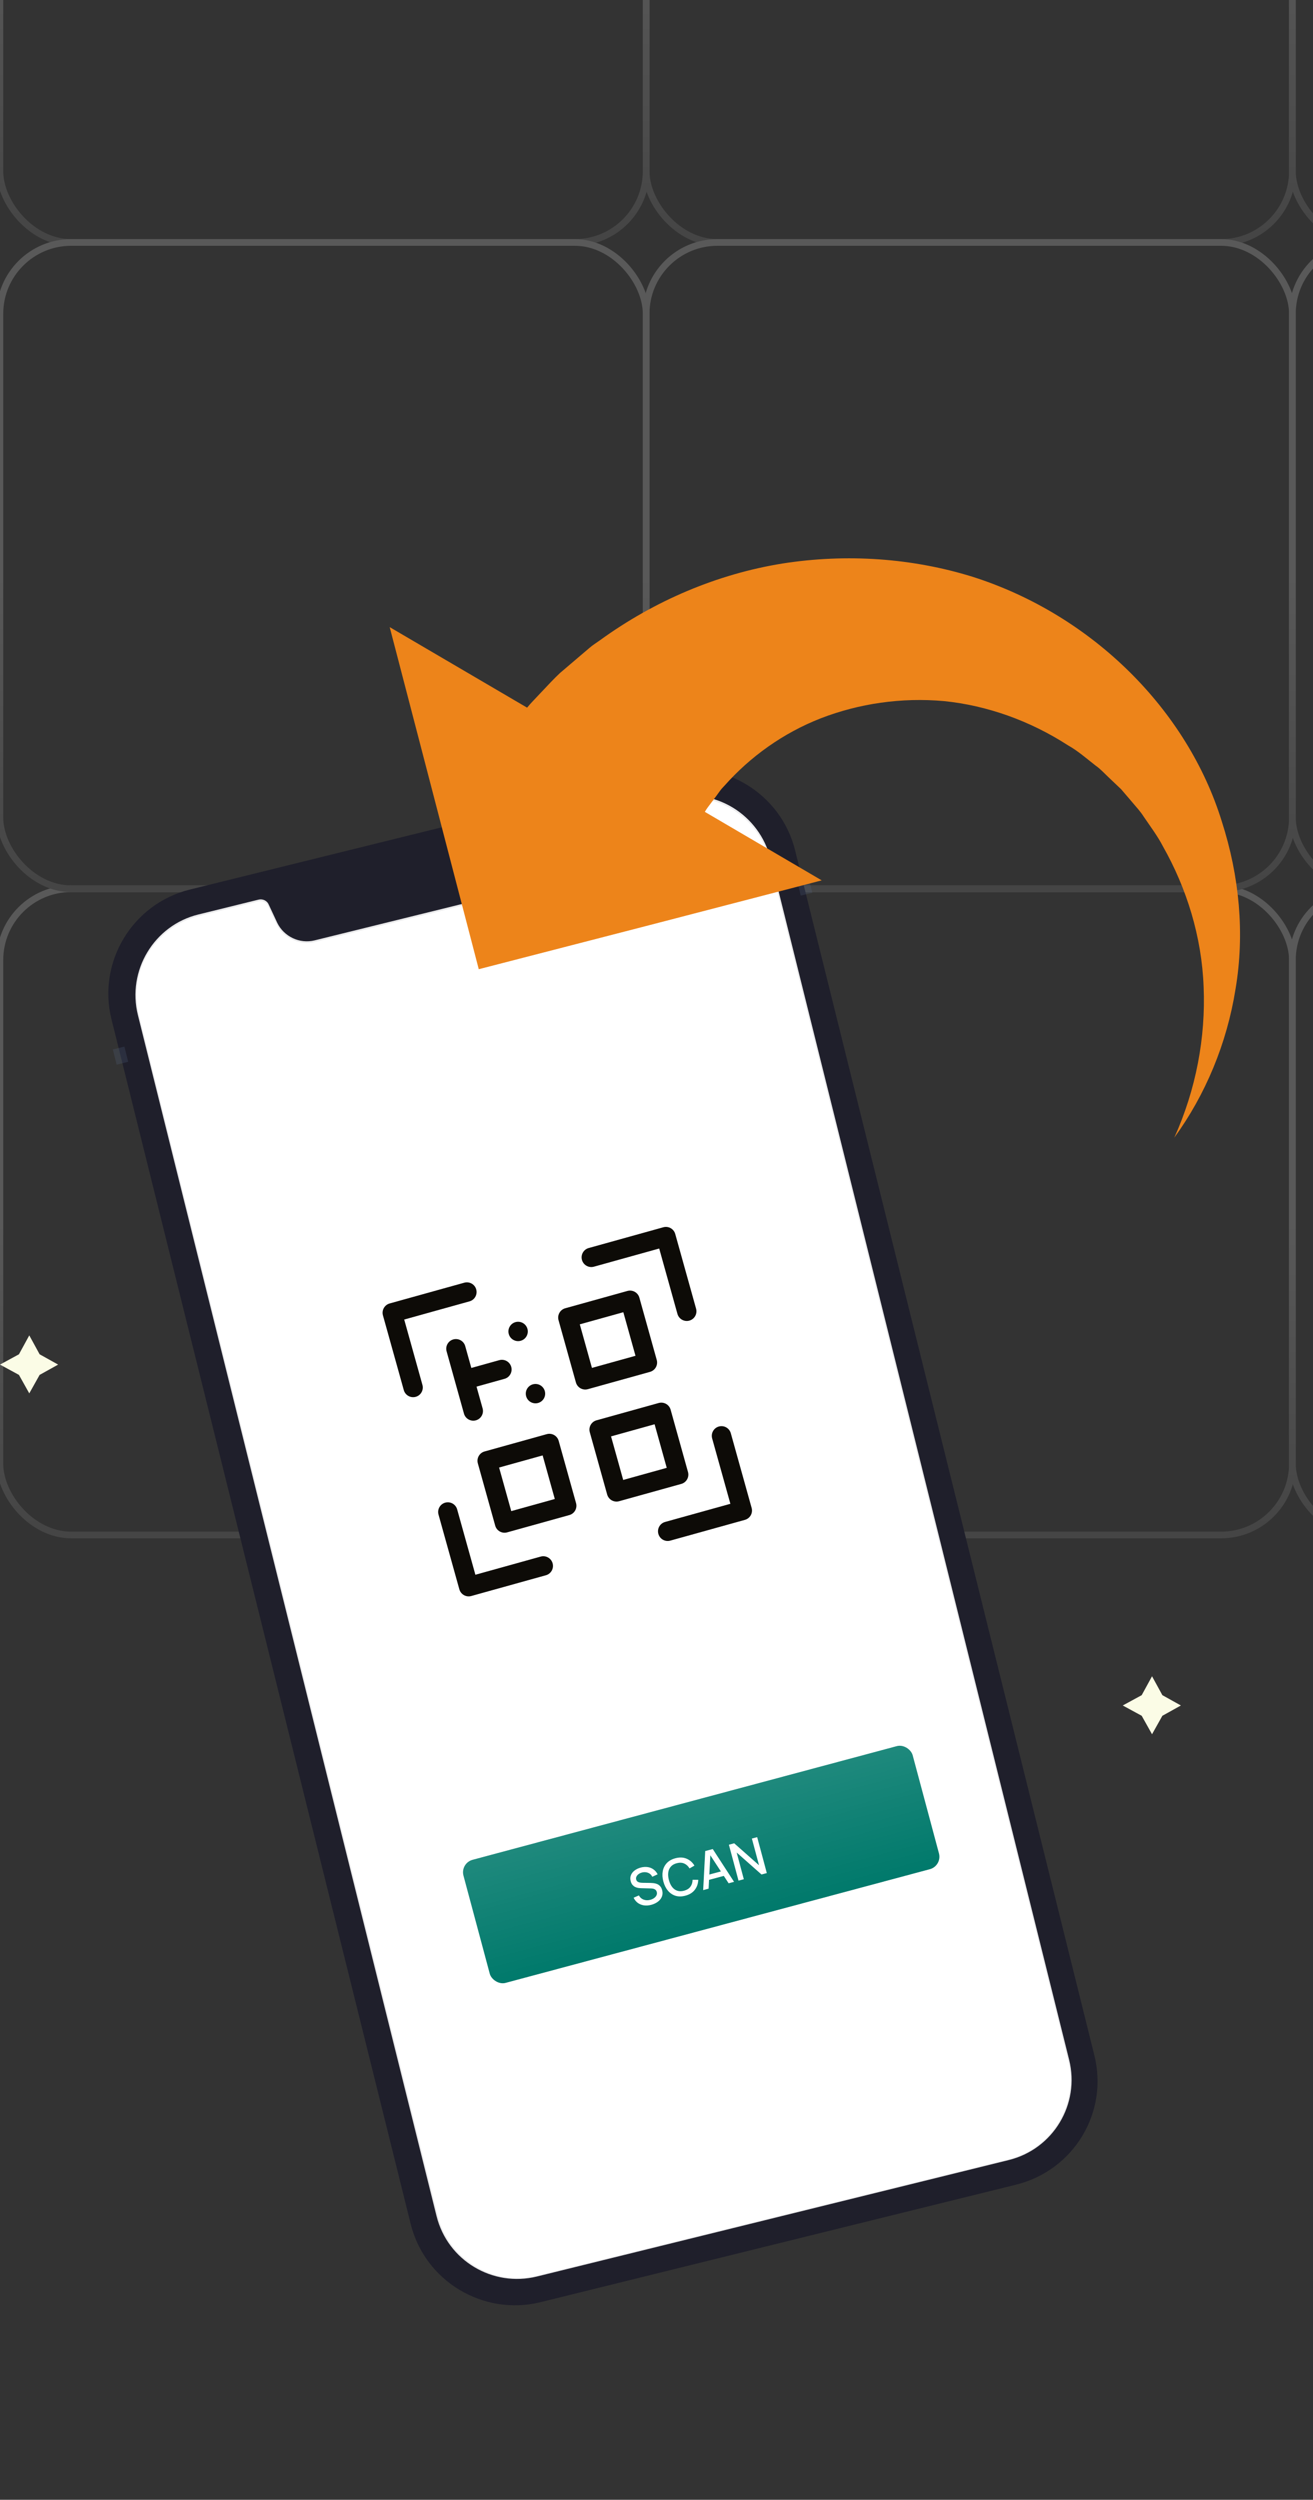 <svg width="104" height="198" viewBox="0 0 104 198" fill="none" xmlns="http://www.w3.org/2000/svg">
<rect x="0" y="0" width="104" height="198" fill="#333333" stroke="none"/>
<g clip-path="url(#clip0_1824_7732)">
<g opacity="0.2" clip-path="url(#clip1_1824_7732)">
<rect x="-0.008" y="70.393" width="51.188" height="51.188" rx="5.648" stroke="url(#paint0_linear_1824_7732)" stroke-width="0.53"/>
<rect x="51.18" y="70.393" width="51.188" height="51.188" rx="5.648" stroke="url(#paint1_linear_1824_7732)" stroke-width="0.53"/>
<rect x="102.369" y="70.393" width="51.188" height="51.188" rx="5.648" stroke="url(#paint2_linear_1824_7732)" stroke-width="0.53"/>
<rect x="-0.008" y="-31.984" width="51.188" height="51.188" rx="5.648" stroke="url(#paint3_linear_1824_7732)" stroke-width="0.53"/>
<rect x="51.18" y="-31.984" width="51.188" height="51.188" rx="5.648" stroke="url(#paint4_linear_1824_7732)" stroke-width="0.53"/>
<rect x="102.369" y="-31.984" width="51.188" height="51.188" rx="5.648" stroke="url(#paint5_linear_1824_7732)" stroke-width="0.53"/>
<rect x="-0.008" y="19.204" width="51.188" height="51.188" rx="5.648" stroke="url(#paint6_linear_1824_7732)" stroke-width="0.53"/>
<rect x="51.18" y="19.204" width="51.188" height="51.188" rx="5.648" stroke="url(#paint7_linear_1824_7732)" stroke-width="0.53"/>
<rect x="102.369" y="19.204" width="51.188" height="51.188" rx="5.648" stroke="url(#paint8_linear_1824_7732)" stroke-width="0.53"/>
</g>
<path d="M80.474 173.042L42.821 182.346C38.281 183.468 33.655 180.686 32.531 176.158L8.829 80.724C7.704 76.196 10.493 71.582 15.033 70.46L52.686 61.156C57.226 60.034 61.851 62.815 62.976 67.344L86.667 162.736C87.844 167.296 85.055 171.909 80.474 173.042Z" fill="#1F1F2B"/>
<path d="M53.074 63.211L48.329 64.382C47.996 64.464 47.767 64.785 47.766 65.138L47.847 66.706C47.886 67.931 47.094 69.009 45.887 69.307L24.912 74.484C23.746 74.772 22.499 74.197 21.96 73.095L21.297 71.671C21.172 71.349 20.819 71.172 20.486 71.254L15.7 72.435C12.204 73.298 10.045 76.874 10.924 80.406L34.578 175.529C35.456 179.061 39.03 181.178 42.526 180.315L79.9 171.091C83.438 170.217 85.555 166.652 84.686 163.161L61.033 68.038C60.154 64.506 56.611 62.337 53.074 63.211Z" fill="white"/>
<rect x="36.446" y="147.573" width="36.835" height="10.093" rx="1.023" transform="rotate(-15 36.446 147.573)" fill="#00796B"/>
<rect x="36.446" y="147.573" width="36.835" height="10.093" rx="1.023" transform="rotate(-15 36.446 147.573)" fill="url(#paint9_linear_1824_7732)" fill-opacity="0.12"/>
<path d="M51.588 150.874C51.384 150.929 51.19 150.943 51.007 150.918C50.824 150.89 50.662 150.826 50.52 150.724C50.38 150.62 50.269 150.483 50.189 150.311L50.603 150.13C50.693 150.292 50.82 150.404 50.985 150.464C51.149 150.523 51.323 150.528 51.508 150.478C51.622 150.448 51.723 150.402 51.809 150.34C51.896 150.278 51.959 150.205 51.999 150.122C52.04 150.038 52.048 149.948 52.022 149.853C52.008 149.802 51.987 149.759 51.958 149.724C51.93 149.689 51.897 149.662 51.857 149.641C51.819 149.619 51.774 149.603 51.724 149.594C51.675 149.584 51.621 149.577 51.564 149.576L50.777 149.556C50.7 149.554 50.621 149.546 50.538 149.533C50.455 149.518 50.375 149.492 50.299 149.455C50.224 149.416 50.156 149.361 50.096 149.291C50.036 149.22 49.99 149.126 49.959 149.01C49.912 148.835 49.917 148.674 49.975 148.529C50.033 148.382 50.131 148.257 50.268 148.154C50.405 148.049 50.569 147.971 50.761 147.92C50.954 147.871 51.135 147.86 51.304 147.885C51.475 147.91 51.627 147.971 51.76 148.068C51.894 148.163 52.004 148.293 52.089 148.458L51.666 148.652C51.618 148.551 51.551 148.47 51.466 148.411C51.381 148.351 51.286 148.313 51.181 148.297C51.077 148.28 50.969 148.285 50.859 148.313C50.753 148.339 50.661 148.381 50.582 148.439C50.504 148.496 50.447 148.563 50.411 148.639C50.376 148.715 50.369 148.793 50.391 148.873C50.412 148.952 50.452 149.01 50.511 149.046C50.571 149.083 50.638 149.106 50.713 149.117C50.789 149.127 50.863 149.132 50.935 149.132L51.5 149.139C51.571 149.14 51.652 149.145 51.744 149.155C51.836 149.162 51.929 149.183 52.021 149.218C52.115 149.252 52.2 149.308 52.276 149.387C52.352 149.464 52.409 149.572 52.446 149.71C52.484 149.854 52.489 149.988 52.46 150.113C52.431 150.237 52.376 150.349 52.294 150.45C52.214 150.549 52.112 150.635 51.99 150.707C51.868 150.779 51.734 150.835 51.588 150.874ZM54.288 150.151C54.004 150.227 53.745 150.23 53.511 150.16C53.277 150.088 53.077 149.955 52.911 149.761C52.746 149.567 52.624 149.323 52.545 149.029C52.466 148.735 52.45 148.463 52.496 148.212C52.543 147.96 52.65 147.746 52.817 147.568C52.984 147.39 53.209 147.262 53.494 147.186C53.822 147.098 54.116 147.108 54.375 147.217C54.636 147.325 54.846 147.508 55.005 147.766L54.617 147.991C54.508 147.807 54.367 147.677 54.194 147.602C54.023 147.526 53.825 147.519 53.599 147.579C53.398 147.633 53.242 147.724 53.132 147.851C53.022 147.977 52.954 148.132 52.93 148.314C52.906 148.495 52.924 148.694 52.982 148.912C53.039 149.13 53.123 149.311 53.234 149.457C53.346 149.602 53.482 149.702 53.641 149.757C53.801 149.811 53.981 149.811 54.183 149.757C54.408 149.697 54.576 149.591 54.687 149.44C54.799 149.287 54.856 149.105 54.858 148.892L55.307 148.893C55.298 149.196 55.208 149.459 55.036 149.683C54.866 149.907 54.617 150.063 54.288 150.151ZM55.697 149.71L55.86 146.615L56.455 146.456L58.143 149.054L57.714 149.169L56.166 146.8L56.273 146.772L56.126 149.595L55.697 149.71ZM56.006 148.938L55.902 148.551L57.388 148.153L57.492 148.54L56.006 148.938ZM58.497 148.959L57.734 146.113L58.154 146.001L60.122 147.74L59.555 145.625L59.974 145.513L60.737 148.359L60.318 148.472L58.349 146.73L58.916 148.847L58.497 148.959Z" fill="white"/>
<path d="M51.588 150.874C51.384 150.929 51.19 150.943 51.007 150.918C50.824 150.89 50.662 150.826 50.52 150.724C50.38 150.62 50.269 150.483 50.189 150.311L50.603 150.13C50.693 150.292 50.82 150.404 50.985 150.464C51.149 150.523 51.323 150.528 51.508 150.478C51.622 150.448 51.723 150.402 51.809 150.34C51.896 150.278 51.959 150.205 51.999 150.122C52.04 150.038 52.048 149.948 52.022 149.853C52.008 149.802 51.987 149.759 51.958 149.724C51.93 149.689 51.897 149.662 51.857 149.641C51.819 149.619 51.774 149.603 51.724 149.594C51.675 149.584 51.621 149.577 51.564 149.576L50.777 149.556C50.7 149.554 50.621 149.546 50.538 149.533C50.455 149.518 50.375 149.492 50.299 149.455C50.224 149.416 50.156 149.361 50.096 149.291C50.036 149.22 49.99 149.126 49.959 149.01C49.912 148.835 49.917 148.674 49.975 148.529C50.033 148.382 50.131 148.257 50.268 148.154C50.405 148.049 50.569 147.971 50.761 147.92C50.954 147.871 51.135 147.86 51.304 147.885C51.475 147.91 51.627 147.971 51.76 148.068C51.894 148.163 52.004 148.293 52.089 148.458L51.666 148.652C51.618 148.551 51.551 148.47 51.466 148.411C51.381 148.351 51.286 148.313 51.181 148.297C51.077 148.28 50.969 148.285 50.859 148.313C50.753 148.339 50.661 148.381 50.582 148.439C50.504 148.496 50.447 148.563 50.411 148.639C50.376 148.715 50.369 148.793 50.391 148.873C50.412 148.952 50.452 149.01 50.511 149.046C50.571 149.083 50.638 149.106 50.713 149.117C50.789 149.127 50.863 149.132 50.935 149.132L51.5 149.139C51.571 149.14 51.652 149.145 51.744 149.155C51.836 149.162 51.929 149.183 52.021 149.218C52.115 149.252 52.2 149.308 52.276 149.387C52.352 149.464 52.409 149.572 52.446 149.71C52.484 149.854 52.489 149.988 52.46 150.113C52.431 150.237 52.376 150.349 52.294 150.45C52.214 150.549 52.112 150.635 51.99 150.707C51.868 150.779 51.734 150.835 51.588 150.874ZM54.288 150.151C54.004 150.227 53.745 150.23 53.511 150.16C53.277 150.088 53.077 149.955 52.911 149.761C52.746 149.567 52.624 149.323 52.545 149.029C52.466 148.735 52.45 148.463 52.496 148.212C52.543 147.96 52.65 147.746 52.817 147.568C52.984 147.39 53.209 147.262 53.494 147.186C53.822 147.098 54.116 147.108 54.375 147.217C54.636 147.325 54.846 147.508 55.005 147.766L54.617 147.991C54.508 147.807 54.367 147.677 54.194 147.602C54.023 147.526 53.825 147.519 53.599 147.579C53.398 147.633 53.242 147.724 53.132 147.851C53.022 147.977 52.954 148.132 52.93 148.314C52.906 148.495 52.924 148.694 52.982 148.912C53.039 149.13 53.123 149.311 53.234 149.457C53.346 149.602 53.482 149.702 53.641 149.757C53.801 149.811 53.981 149.811 54.183 149.757C54.408 149.697 54.576 149.591 54.687 149.44C54.799 149.287 54.856 149.105 54.858 148.892L55.307 148.893C55.298 149.196 55.208 149.459 55.036 149.683C54.866 149.907 54.617 150.063 54.288 150.151ZM55.697 149.71L55.86 146.615L56.455 146.456L58.143 149.054L57.714 149.169L56.166 146.8L56.273 146.772L56.126 149.595L55.697 149.71ZM56.006 148.938L55.902 148.551L57.388 148.153L57.492 148.54L56.006 148.938ZM58.497 148.959L57.734 146.113L58.154 146.001L60.122 147.74L59.555 145.625L59.974 145.513L60.737 148.359L60.318 148.472L58.349 146.73L58.916 148.847L58.497 148.959Z" fill="url(#paint10_linear_1824_7732)" fill-opacity="0.12"/>
<g clip-path="url(#clip2_1824_7732)">
<path d="M56.941 112.988C56.533 113.101 56.294 113.525 56.408 113.933L57.852 119.11L52.679 120.549C52.272 120.663 52.033 121.086 52.147 121.494C52.261 121.903 52.684 122.142 53.092 122.028L59.003 120.383C59.411 120.27 59.65 119.846 59.536 119.438L57.886 113.522C57.772 113.113 57.349 112.874 56.941 112.988Z" fill="#0D0B07"/>
<path d="M37.328 126.415L43.24 124.77C43.648 124.657 43.886 124.233 43.772 123.825C43.658 123.417 43.235 123.177 42.827 123.291L37.655 124.73L36.211 119.553C36.097 119.145 35.673 118.906 35.266 119.019C34.858 119.133 34.619 119.556 34.733 119.965L36.383 125.881C36.497 126.289 36.92 126.529 37.328 126.415Z" fill="#0D0B07"/>
<path d="M47.041 100.331L52.214 98.891L53.658 104.068C53.772 104.476 54.195 104.716 54.603 104.602C55.011 104.489 55.249 104.065 55.136 103.657L53.485 97.74C53.371 97.332 52.948 97.093 52.54 97.207L46.629 98.852C46.221 98.965 45.982 99.388 46.096 99.797C46.21 100.205 46.633 100.444 47.041 100.331Z" fill="#0D0B07"/>
<path d="M32.928 110.638C33.336 110.524 33.574 110.101 33.46 109.693L32.017 104.516L37.189 103.076C37.597 102.963 37.835 102.539 37.721 102.131C37.608 101.723 37.184 101.484 36.776 101.597L30.865 103.242C30.457 103.356 30.218 103.779 30.332 104.187L31.983 110.104C32.096 110.512 32.52 110.751 32.928 110.638Z" fill="#0D0B07"/>
<path d="M49.037 118.907L53.963 117.536C54.371 117.422 54.609 116.999 54.495 116.591L53.12 111.66C53.006 111.252 52.583 111.013 52.175 111.126L47.249 112.497C46.841 112.611 46.602 113.034 46.716 113.442L48.091 118.373C48.205 118.781 48.629 119.02 49.037 118.907ZM49.363 117.222L48.4 113.771L51.849 112.811L52.811 116.262L49.363 117.222Z" fill="#0D0B07"/>
<path d="M43.308 113.594L38.382 114.965C37.974 115.078 37.735 115.502 37.849 115.91L39.224 120.84C39.338 121.249 39.761 121.488 40.169 121.374L45.096 120.003C45.504 119.89 45.742 119.467 45.628 119.058L44.253 114.128C44.139 113.72 43.716 113.48 43.308 113.594ZM42.981 115.279L43.944 118.73L40.496 119.69L39.533 116.238L42.981 115.279Z" fill="#0D0B07"/>
<path d="M46.561 110.032L51.487 108.661C51.895 108.547 52.133 108.124 52.02 107.716L50.644 102.785C50.531 102.377 50.107 102.138 49.699 102.251L44.773 103.622C44.365 103.736 44.127 104.159 44.24 104.567L45.616 109.498C45.73 109.906 46.153 110.145 46.561 110.032ZM46.887 108.347L45.925 104.896L49.373 103.936L50.336 107.387L46.887 108.347Z" fill="#0D0B07"/>
<path d="M36.851 106.624C36.737 106.216 36.314 105.977 35.906 106.09C35.498 106.204 35.26 106.627 35.374 107.035L36.749 111.966C36.863 112.374 37.286 112.613 37.694 112.5C38.102 112.386 38.34 111.963 38.227 111.555L37.745 109.829L39.962 109.212C40.37 109.099 40.608 108.675 40.495 108.267C40.381 107.859 39.957 107.619 39.55 107.733L37.333 108.35L36.851 106.624Z" fill="#0D0B07"/>
<path d="M42.208 109.647C41.799 109.761 41.561 110.184 41.675 110.592C41.788 111 42.212 111.239 42.62 111.126C43.028 111.012 43.267 110.589 43.153 110.181C43.039 109.772 42.616 109.534 42.208 109.647Z" fill="#0D0B07"/>
<path d="M40.832 104.72C40.424 104.834 40.185 105.257 40.299 105.665C40.413 106.074 40.836 106.313 41.245 106.199C41.653 106.085 41.892 105.662 41.778 105.254C41.664 104.846 41.24 104.607 40.832 104.72Z" fill="#0D0B07"/>
</g>
<g opacity="0.3">
<path opacity="0.3" d="M79.926 171.197L42.567 180.413C38.989 181.295 35.394 179.094 34.515 175.562L10.844 80.429C9.955 76.855 12.154 73.269 15.69 72.397L20.433 71.227C20.807 71.134 21.212 71.343 21.389 71.697L22.052 73.121C22.539 74.192 23.734 74.735 24.858 74.458L45.825 69.285C46.949 69.008 47.751 67.972 47.679 66.799L47.598 65.231C47.588 64.836 47.849 64.463 48.223 64.371L52.966 63.201C56.544 62.318 60.138 64.519 61.017 68.052L84.688 163.185C85.702 166.728 83.504 170.314 79.926 171.197ZM15.731 72.563C12.278 73.415 10.142 76.897 11.011 80.388L34.682 175.521C35.54 178.97 39.072 181.098 42.525 180.247L79.884 171.031C83.338 170.179 85.463 166.655 84.605 163.205L60.934 68.073C60.076 64.623 56.544 62.495 53.09 63.347L48.348 64.517C48.057 64.588 47.859 64.858 47.848 65.169L47.929 66.737C47.979 68.004 47.156 69.134 45.908 69.442L24.941 74.614C23.734 74.912 22.435 74.306 21.886 73.162L21.222 71.738C21.108 71.457 20.765 71.321 20.474 71.393L15.731 72.563Z" fill="#1E2132"/>
</g>
<path opacity="0.2" d="M64.043 69.506L63.127 69.732L63.426 70.938L64.342 70.712L64.043 69.506Z" fill="#5D7292"/>
<path opacity="0.2" d="M50.522 62.169L50.295 61.255L49.087 61.553L49.315 62.467L50.522 62.169Z" fill="#5D7292"/>
<path opacity="0.2" d="M9.854 82.897L8.938 83.123L9.237 84.328L10.153 84.102L9.854 82.897Z" fill="#5D7292"/>
<path d="M77.041 45.686C72.274 44.207 67.08 43.833 61.963 44.636C56.851 45.463 51.866 47.558 47.504 50.726C47.224 50.926 46.938 51.102 46.688 51.32L45.914 51.979L44.367 53.297C43.874 53.756 43.416 54.257 42.935 54.764L42.234 55.506C42.074 55.675 41.905 55.859 41.751 56.052L30.867 49.672L37.922 76.768L51.507 73.261L65.086 69.731L55.83 64.305C55.901 64.185 55.972 64.065 56.058 63.953L56.721 63.068L57.05 62.613C57.163 62.457 57.297 62.333 57.415 62.2C59.401 59.965 61.999 58.069 65.025 56.89C68.044 55.726 71.401 55.226 74.789 55.533C78.175 55.879 81.565 57.078 84.591 59.033C85.384 59.478 86.049 60.07 86.786 60.644C87.16 60.903 87.466 61.245 87.805 61.565L88.806 62.516L89.706 63.569C90.004 63.925 90.34 64.284 90.58 64.668C91.1 65.438 91.683 66.204 92.119 67.047C93.988 70.347 95.192 74.189 95.337 78.178C95.505 82.161 94.739 86.284 93.014 90.107C95.478 86.717 97.18 82.657 97.866 78.325C98.6 73.981 98.174 69.403 96.776 65.063C94.066 56.273 86.569 48.722 77.041 45.686Z" fill="url(#paint11_linear_1824_7732)"/>
<path d="M91.25 132.771L92.069 134.268L93.535 135.085L92.069 135.901L91.25 137.364L90.432 135.901L88.931 135.085L90.432 134.268L91.25 132.771Z" fill="#FBFCE6"/>
<path d="M2.319 105.771L3.138 107.268L4.604 108.085L3.138 108.901L2.319 110.364L1.501 108.901L0 108.085L1.501 107.268L2.319 105.771Z" fill="#FBFCE6"/>
</g>
<defs>
<linearGradient id="paint0_linear_1824_7732" x1="25.586" y1="70.393" x2="25.586" y2="121.581" gradientUnits="userSpaceOnUse">
<stop offset="0.515" stop-color="#F0F0F0"/>
<stop offset="1" stop-color="#8A8A8A"/>
</linearGradient>
<linearGradient id="paint1_linear_1824_7732" x1="76.775" y1="70.393" x2="76.775" y2="121.581" gradientUnits="userSpaceOnUse">
<stop offset="0.515" stop-color="#F0F0F0"/>
<stop offset="1" stop-color="#8A8A8A"/>
</linearGradient>
<linearGradient id="paint2_linear_1824_7732" x1="127.963" y1="70.393" x2="127.963" y2="121.581" gradientUnits="userSpaceOnUse">
<stop offset="0.515" stop-color="#F0F0F0"/>
<stop offset="1" stop-color="#8A8A8A"/>
</linearGradient>
<linearGradient id="paint3_linear_1824_7732" x1="25.586" y1="-31.984" x2="25.586" y2="19.204" gradientUnits="userSpaceOnUse">
<stop offset="0.515" stop-color="#F0F0F0"/>
<stop offset="1" stop-color="#8A8A8A"/>
</linearGradient>
<linearGradient id="paint4_linear_1824_7732" x1="76.775" y1="-31.984" x2="76.775" y2="19.204" gradientUnits="userSpaceOnUse">
<stop offset="0.515" stop-color="#F0F0F0"/>
<stop offset="1" stop-color="#8A8A8A"/>
</linearGradient>
<linearGradient id="paint5_linear_1824_7732" x1="127.963" y1="-31.984" x2="127.963" y2="19.204" gradientUnits="userSpaceOnUse">
<stop offset="0.515" stop-color="#F0F0F0"/>
<stop offset="1" stop-color="#8A8A8A"/>
</linearGradient>
<linearGradient id="paint6_linear_1824_7732" x1="25.586" y1="19.204" x2="25.586" y2="70.393" gradientUnits="userSpaceOnUse">
<stop offset="0.515" stop-color="#F0F0F0"/>
<stop offset="1" stop-color="#8A8A8A"/>
</linearGradient>
<linearGradient id="paint7_linear_1824_7732" x1="76.775" y1="19.204" x2="76.775" y2="70.393" gradientUnits="userSpaceOnUse">
<stop offset="0.515" stop-color="#F0F0F0"/>
<stop offset="1" stop-color="#8A8A8A"/>
</linearGradient>
<linearGradient id="paint8_linear_1824_7732" x1="127.963" y1="19.204" x2="127.963" y2="70.393" gradientUnits="userSpaceOnUse">
<stop offset="0.515" stop-color="#F0F0F0"/>
<stop offset="1" stop-color="#8A8A8A"/>
</linearGradient>
<linearGradient id="paint9_linear_1824_7732" x1="54.863" y1="147.573" x2="54.863" y2="157.666" gradientUnits="userSpaceOnUse">
<stop stop-color="white"/>
<stop offset="1" stop-color="white" stop-opacity="0"/>
</linearGradient>
<linearGradient id="paint10_linear_1824_7732" x1="54.765" y1="144.783" x2="56.318" y2="150.579" gradientUnits="userSpaceOnUse">
<stop stop-color="white"/>
<stop offset="1" stop-color="white" stop-opacity="0"/>
</linearGradient>
<linearGradient id="paint11_linear_1824_7732" x1="32.83" y1="46.34" x2="225.304" y2="43.988" gradientUnits="userSpaceOnUse">
<stop stop-color="#ED841A"/>
<stop offset="1" stop-color="#ED841A"/>
</linearGradient>
<clipPath id="clip0_1824_7732">
<rect width="104" height="198" fill="white"/>
</clipPath>
<clipPath id="clip1_1824_7732">
<rect width="104" height="122" fill="white"/>
</clipPath>
<clipPath id="clip2_1824_7732">
<rect width="24.545" height="24.569" fill="white" transform="matrix(-0.963 0.268 -0.269 -0.963 60.058 120.353)"/>
</clipPath>
</defs>
</svg>
